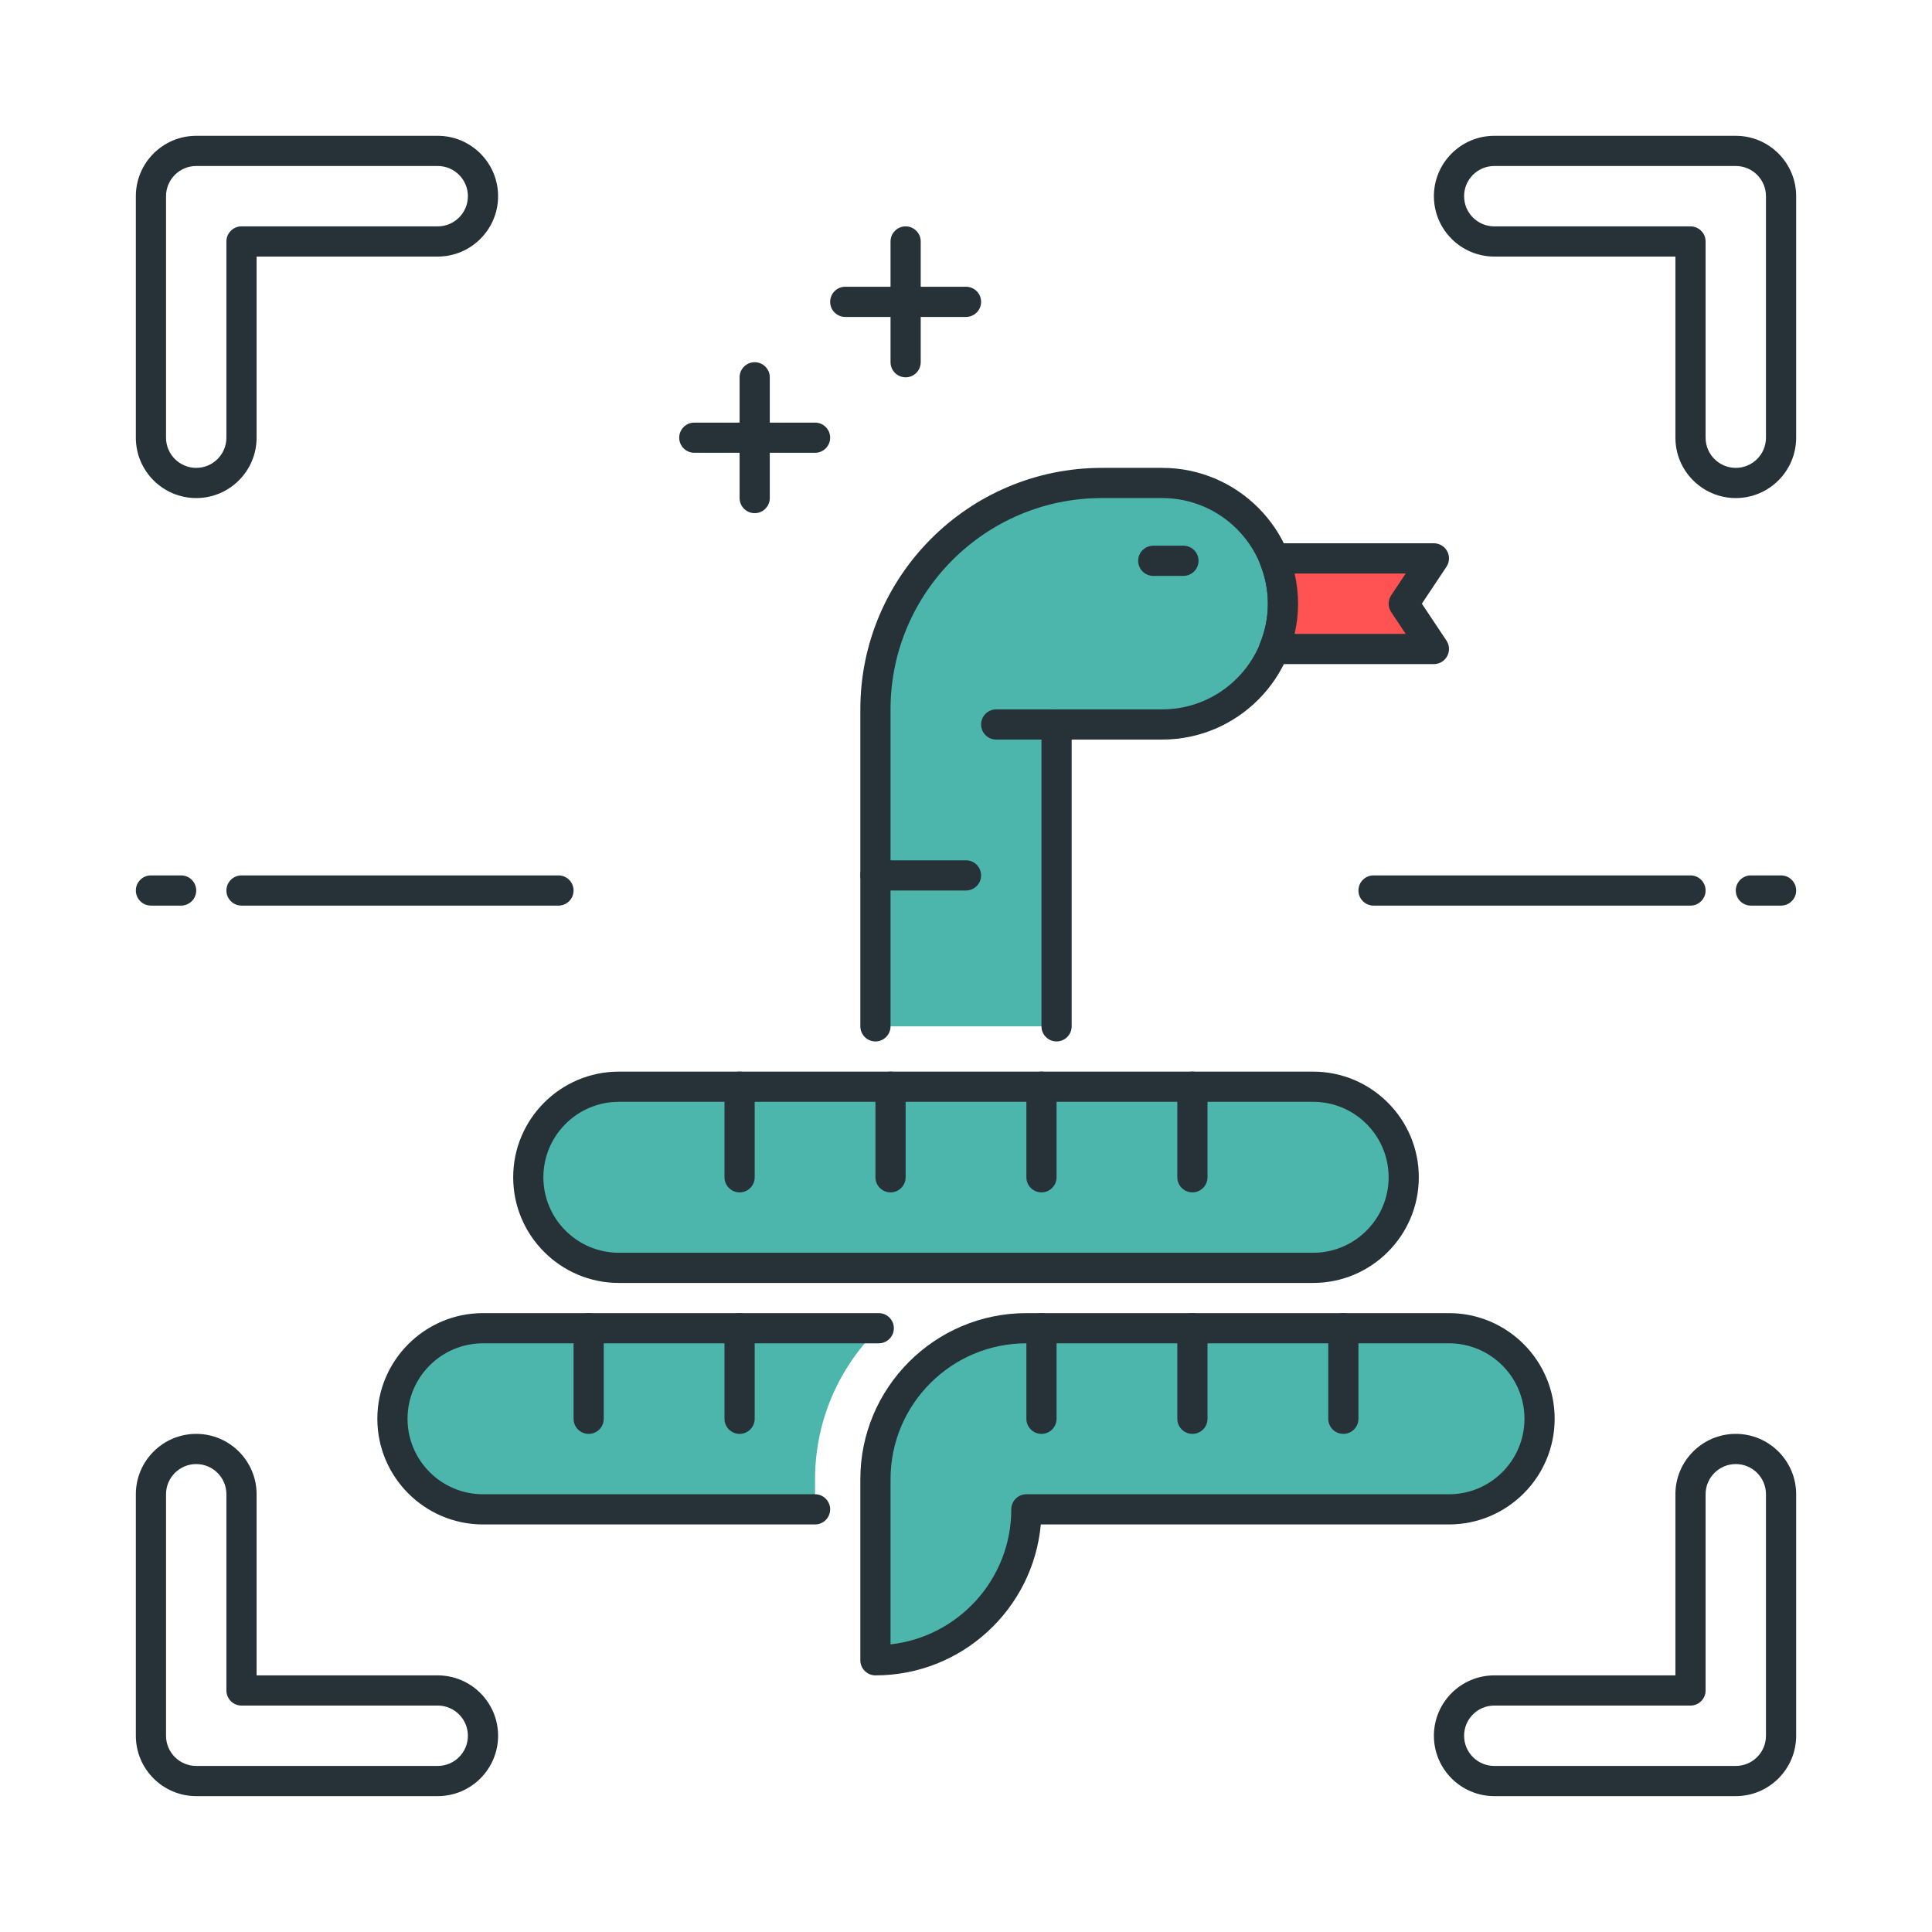 <?xml version="1.0" encoding="utf-8"?>
<!-- Generator: Adobe Illustrator 22.0.0, SVG Export Plug-In . SVG Version: 6.00 Build 0)  -->
<svg version="1.1" id="Layer_1" xmlns="http://www.w3.org/2000/svg" xmlns:xlink="http://www.w3.org/1999/xlink" x="0px" y="0px"
	 viewBox="0 0 64 64" style="enable-background:new 0 0 64 64;" xml:space="preserve">
<style type="text/css">
	.st0{fill:#263238;}
	.st1{fill:#FFD740;}
	.st2{fill:#40C4FF;}
	.st3{fill:#FF5252;}
	.st4{fill:#4FC3F7;}
	.st5{fill:#FFFFFF;}
	.st6{fill:#4DB6AC;}
	.st7{fill:#FFCA28;}
	.st8{fill:#37474F;}
</style>
<g>
	<g>
		<g>
			<path class="st6" d="M43.5,41.999h-23c-1.657,0-3-1.343-3-3v0c0-1.657,1.343-3,3-3h23c1.657,0,3,1.343,3,3v0
				C46.5,40.656,45.157,41.999,43.5,41.999z"/>
		</g>
		<g>
			<path class="st0" d="M43.5,42.499h-23c-1.93,0-3.5-1.57-3.5-3.5s1.57-3.5,3.5-3.5h23c1.93,0,3.5,1.57,3.5,3.5
				S45.43,42.499,43.5,42.499z M20.5,36.499c-1.378,0-2.5,1.121-2.5,2.5s1.122,2.5,2.5,2.5h23c1.379,0,2.5-1.121,2.5-2.5
				s-1.121-2.5-2.5-2.5H20.5z"/>
		</g>
	</g>
	<g>
		<g>
			<path class="st0" d="M6.5,16.499c-1.103,0-2-0.897-2-2v-8c0-1.103,0.897-2,2-2h8c1.103,0,2,0.897,2,2s-0.897,2-2,2h-6v6
				C8.5,15.602,7.603,16.499,6.5,16.499z M6.5,5.499c-0.551,0-1,0.448-1,1v8c0,0.552,0.449,1,1,1s1-0.448,1-1v-6.5
				c0-0.276,0.224-0.5,0.5-0.5h6.5c0.551,0,1-0.448,1-1s-0.449-1-1-1H6.5z"/>
		</g>
	</g>
	<g>
		<g>
			<path class="st0" d="M57.5,16.499c-1.103,0-2-0.897-2-2v-6h-6c-1.103,0-2-0.897-2-2s0.897-2,2-2h8c1.103,0,2,0.897,2,2v8
				C59.5,15.602,58.603,16.499,57.5,16.499z M49.5,5.499c-0.552,0-1,0.448-1,1s0.448,1,1,1H56c0.276,0,0.5,0.224,0.5,0.5v6.5
				c0,0.552,0.448,1,1,1s1-0.448,1-1v-8c0-0.552-0.448-1-1-1H49.5z"/>
		</g>
	</g>
	<g>
		<g>
			<path class="st0" d="M57.5,59.499h-8c-1.103,0-2-0.897-2-2s0.897-2,2-2h6v-6c0-1.103,0.897-2,2-2s2,0.897,2,2v8
				C59.5,58.602,58.603,59.499,57.5,59.499z M49.5,56.499c-0.552,0-1,0.448-1,1s0.448,1,1,1h8c0.552,0,1-0.448,1-1v-8
				c0-0.552-0.448-1-1-1s-1,0.448-1,1v6.5c0,0.276-0.224,0.5-0.5,0.5H49.5z"/>
		</g>
	</g>
	<g>
		<g>
			<path class="st0" d="M14.5,59.499h-8c-1.103,0-2-0.897-2-2v-8c0-1.103,0.897-2,2-2s2,0.897,2,2v6h6c1.103,0,2,0.897,2,2
				S15.603,59.499,14.5,59.499z M6.5,48.499c-0.551,0-1,0.448-1,1v8c0,0.552,0.449,1,1,1h8c0.551,0,1-0.448,1-1s-0.449-1-1-1H8
				c-0.276,0-0.5-0.224-0.5-0.5v-6.5C7.5,48.947,7.051,48.499,6.5,48.499z"/>
		</g>
	</g>
	<g>
		<g>
			<path class="st6" d="M35,33.999v-10h3.5c2.209,0,4-1.791,4-4v0c0-2.209-1.791-4-4-4h-2c-4.142,0-7.5,3.358-7.5,7.5l0,10.5"/>
		</g>
		<g>
			<path class="st0" d="M35,34.499c-0.276,0-0.5-0.224-0.5-0.5v-10c0-0.276,0.224-0.5,0.5-0.5h3.5c1.93,0,3.5-1.57,3.5-3.5
				s-1.57-3.5-3.5-3.5h-2c-3.86,0-7,3.141-7,7l0,10.5c0,0.276-0.224,0.5-0.5,0.5l0,0c-0.276,0-0.5-0.224-0.5-0.5l0-10.5
				c0-4.411,3.589-8,8-8h2c2.481,0,4.5,2.019,4.5,4.5s-2.019,4.5-4.5,4.5h-3v9.5C35.5,34.275,35.276,34.499,35,34.499z"/>
		</g>
	</g>
	<g>
		<g>
			<path class="st3" d="M47.5,18.499h-5.297c0.188,0.464,0.297,0.969,0.297,1.5s-0.109,1.036-0.297,1.5H47.5l-1-1.5L47.5,18.499z"/>
		</g>
		<g>
			<path class="st0" d="M47.5,21.999h-5.297c-0.166,0-0.322-0.083-0.415-0.221s-0.11-0.313-0.048-0.468
				c0.172-0.425,0.26-0.866,0.26-1.312s-0.088-0.887-0.26-1.312c-0.062-0.154-0.045-0.33,0.048-0.468s0.249-0.221,0.415-0.221H47.5
				c0.185,0,0.354,0.102,0.44,0.264c0.088,0.163,0.078,0.36-0.024,0.514l-0.815,1.223l0.815,1.223
				c0.103,0.153,0.112,0.351,0.024,0.514C47.854,21.897,47.685,21.999,47.5,21.999z M42.885,20.999h3.681l-0.481-0.723
				c-0.112-0.168-0.112-0.387,0-0.555l0.481-0.723h-3.681c0.077,0.329,0.115,0.663,0.115,1S42.962,20.67,42.885,20.999z"/>
		</g>
	</g>
	<g>
		<g>
			<path class="st0" d="M35,24.499h-2c-0.276,0-0.5-0.224-0.5-0.5s0.224-0.5,0.5-0.5h2c0.276,0,0.5,0.224,0.5,0.5
				S35.276,24.499,35,24.499z"/>
		</g>
	</g>
	<g>
		<g>
			<path class="st0" d="M39.203,19.077h-1c-0.276,0-0.5-0.224-0.5-0.5s0.224-0.5,0.5-0.5h1c0.276,0,0.5,0.224,0.5,0.5
				S39.479,19.077,39.203,19.077z"/>
		</g>
	</g>
	<g>
		<g>
			<path class="st0" d="M59,29.999h-1c-0.276,0-0.5-0.224-0.5-0.5s0.224-0.5,0.5-0.5h1c0.276,0,0.5,0.224,0.5,0.5
				S59.276,29.999,59,29.999z"/>
		</g>
	</g>
	<g>
		<g>
			<path class="st0" d="M56,29.999H45.5c-0.276,0-0.5-0.224-0.5-0.5s0.224-0.5,0.5-0.5H56c0.276,0,0.5,0.224,0.5,0.5
				S56.276,29.999,56,29.999z"/>
		</g>
	</g>
	<g>
		<g>
			<path class="st0" d="M6,29.999H5c-0.276,0-0.5-0.224-0.5-0.5s0.224-0.5,0.5-0.5h1c0.276,0,0.5,0.224,0.5,0.5
				S6.276,29.999,6,29.999z"/>
		</g>
	</g>
	<g>
		<g>
			<path class="st0" d="M18.5,29.999H8c-0.276,0-0.5-0.224-0.5-0.5s0.224-0.5,0.5-0.5h10.5c0.276,0,0.5,0.224,0.5,0.5
				S18.776,29.999,18.5,29.999z"/>
		</g>
	</g>
	<g>
		<g>
			<path class="st0" d="M32,10.499h-4c-0.276,0-0.5-0.224-0.5-0.5s0.224-0.5,0.5-0.5h4c0.276,0,0.5,0.224,0.5,0.5
				S32.276,10.499,32,10.499z"/>
		</g>
	</g>
	<g>
		<g>
			<path class="st0" d="M30,12.499c-0.276,0-0.5-0.224-0.5-0.5v-4c0-0.276,0.224-0.5,0.5-0.5s0.5,0.224,0.5,0.5v4
				C30.5,12.275,30.276,12.499,30,12.499z"/>
		</g>
	</g>
	<g>
		<g>
			<path class="st0" d="M27,14.999h-4c-0.276,0-0.5-0.224-0.5-0.5s0.224-0.5,0.5-0.5h4c0.276,0,0.5,0.224,0.5,0.5
				S27.276,14.999,27,14.999z"/>
		</g>
	</g>
	<g>
		<g>
			<path class="st0" d="M25,16.999c-0.276,0-0.5-0.224-0.5-0.5v-4c0-0.276,0.224-0.5,0.5-0.5s0.5,0.224,0.5,0.5v4
				C25.5,16.775,25.276,16.999,25,16.999z"/>
		</g>
	</g>
	<g>
		<g>
			<path class="st6" d="M29,48.999l0,6h0c2.761,0,5-2.239,5-5v0h14c1.657,0,3-1.343,3-3v0c0-1.657-1.343-3-3-3H34
				C31.238,43.999,29,46.238,29,48.999z"/>
		</g>
		<g>
			<path class="st0" d="M29,55.499c-0.276,0-0.5-0.224-0.5-0.5v-6c0-3.032,2.467-5.5,5.5-5.5h14c1.93,0,3.5,1.57,3.5,3.5
				s-1.57,3.5-3.5,3.5H34.478C34.225,53.299,31.864,55.499,29,55.499z M34,44.499c-2.481,0-4.5,2.019-4.5,4.5l0,0l0,5.473
				c2.247-0.25,4-2.16,4-4.473c0-0.276,0.224-0.5,0.5-0.5h14c1.379,0,2.5-1.121,2.5-2.5s-1.121-2.5-2.5-2.5H34z"/>
		</g>
	</g>
	<g>
		<g>
			<path class="st6" d="M27,48.999c0-1.958,0.81-3.728,2.11-5H16c-1.657,0-3,1.343-3,3s1.343,3,3,3h11V48.999z"/>
		</g>
	</g>
	<g>
		<g>
			<path class="st0" d="M27,50.499H16c-1.93,0-3.5-1.57-3.5-3.5s1.57-3.5,3.5-3.5h13.11c0.276,0,0.5,0.224,0.5,0.5
				s-0.224,0.5-0.5,0.5H16c-1.378,0-2.5,1.121-2.5,2.5s1.122,2.5,2.5,2.5h11c0.276,0,0.5,0.224,0.5,0.5S27.276,50.499,27,50.499z"/>
		</g>
	</g>
	<g>
		<g>
			<path class="st0" d="M32,29.499h-3c-0.276,0-0.5-0.224-0.5-0.5s0.224-0.5,0.5-0.5h3c0.276,0,0.5,0.224,0.5,0.5
				S32.276,29.499,32,29.499z"/>
		</g>
	</g>
	<g>
		<g>
			<path class="st0" d="M24.5,39.499c-0.276,0-0.5-0.224-0.5-0.5v-3c0-0.276,0.224-0.5,0.5-0.5s0.5,0.224,0.5,0.5v3
				C25,39.275,24.776,39.499,24.5,39.499z"/>
		</g>
	</g>
	<g>
		<g>
			<path class="st0" d="M29.5,39.499c-0.276,0-0.5-0.224-0.5-0.5v-3c0-0.276,0.224-0.5,0.5-0.5s0.5,0.224,0.5,0.5v3
				C30,39.275,29.776,39.499,29.5,39.499z"/>
		</g>
	</g>
	<g>
		<g>
			<path class="st0" d="M34.5,39.499c-0.276,0-0.5-0.224-0.5-0.5v-3c0-0.276,0.224-0.5,0.5-0.5s0.5,0.224,0.5,0.5v3
				C35,39.275,34.776,39.499,34.5,39.499z"/>
		</g>
	</g>
	<g>
		<g>
			<path class="st0" d="M39.5,39.499c-0.276,0-0.5-0.224-0.5-0.5v-3c0-0.276,0.224-0.5,0.5-0.5s0.5,0.224,0.5,0.5v3
				C40,39.275,39.776,39.499,39.5,39.499z"/>
		</g>
	</g>
	<g>
		<g>
			<path class="st0" d="M19.5,47.499c-0.276,0-0.5-0.224-0.5-0.5v-3c0-0.276,0.224-0.5,0.5-0.5s0.5,0.224,0.5,0.5v3
				C20,47.275,19.776,47.499,19.5,47.499z"/>
		</g>
	</g>
	<g>
		<g>
			<path class="st0" d="M24.5,47.499c-0.276,0-0.5-0.224-0.5-0.5v-3c0-0.276,0.224-0.5,0.5-0.5s0.5,0.224,0.5,0.5v3
				C25,47.275,24.776,47.499,24.5,47.499z"/>
		</g>
	</g>
	<g>
		<g>
			<path class="st0" d="M34.5,47.499c-0.276,0-0.5-0.224-0.5-0.5v-3c0-0.276,0.224-0.5,0.5-0.5s0.5,0.224,0.5,0.5v3
				C35,47.275,34.776,47.499,34.5,47.499z"/>
		</g>
	</g>
	<g>
		<g>
			<path class="st0" d="M39.5,47.499c-0.276,0-0.5-0.224-0.5-0.5v-3c0-0.276,0.224-0.5,0.5-0.5s0.5,0.224,0.5,0.5v3
				C40,47.275,39.776,47.499,39.5,47.499z"/>
		</g>
	</g>
	<g>
		<g>
			<path class="st0" d="M44.5,47.499c-0.276,0-0.5-0.224-0.5-0.5v-3c0-0.276,0.224-0.5,0.5-0.5s0.5,0.224,0.5,0.5v3
				C45,47.275,44.776,47.499,44.5,47.499z"/>
		</g>
	</g>
</g>
</svg>

